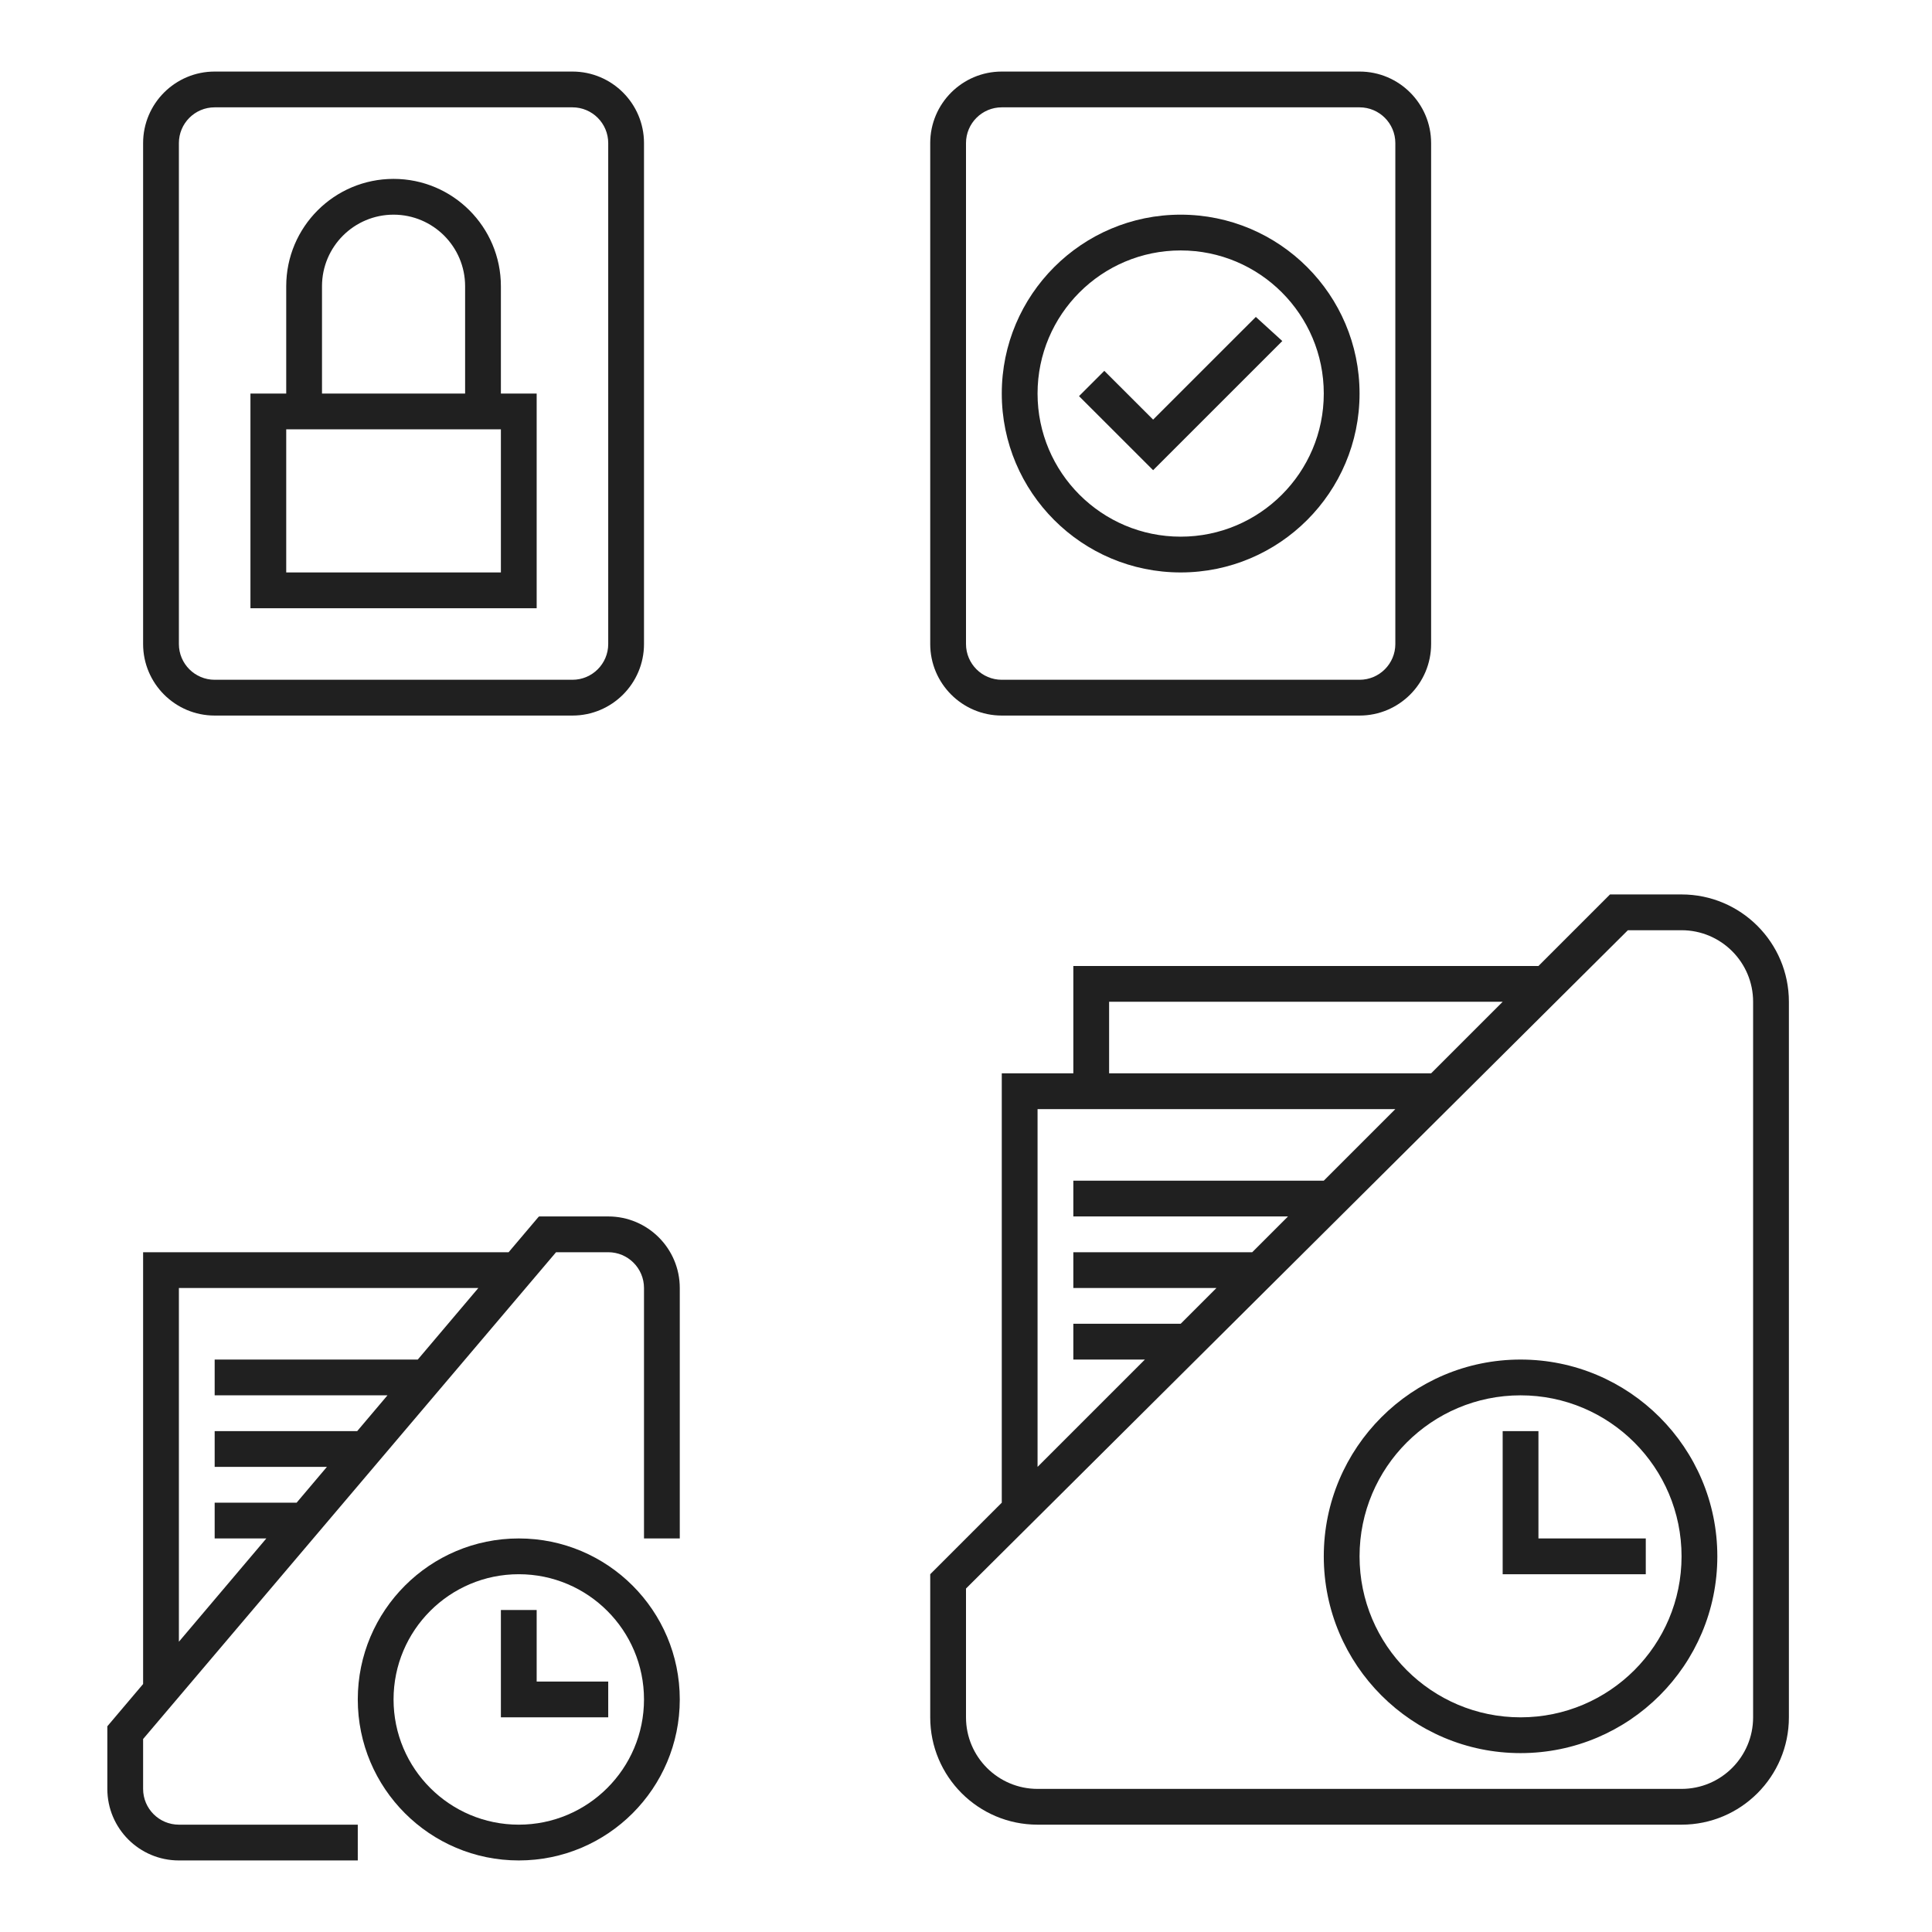 <?xml version="1.0" encoding="UTF-8" standalone="no"?>
<svg
   xmlns:dc="http://purl.org/dc/elements/1.1/"
   xmlns:cc="http://creativecommons.org/ns#"
   xmlns:rdf="http://www.w3.org/1999/02/22-rdf-syntax-ns#"
   xmlns:svg="http://www.w3.org/2000/svg"
   xmlns="http://www.w3.org/2000/svg"
   xmlns:sodipodi="http://sodipodi.sourceforge.net/DTD/sodipodi-0.dtd"
   xmlns:inkscape="http://www.inkscape.org/namespaces/inkscape"
   height="54"
   width="54"
   version="1.1"
   id="svg"
   viewBox="0 0 54 54"
   inkscape:version="0.92.4 (5da689c313, 2019-01-14)"
   sodipodi:docname="document.svg">
  <sodipodi:namedview
     pagecolor="#ffffff"
     bordercolor="#666666"
     borderopacity="1"
     objecttolerance="10"
     gridtolerance="10"
     guidetolerance="10"
     inkscape:pageopacity="0"
     inkscape:pageshadow="2"
     inkscape:window-width="1920"
     inkscape:window-height="1009"
     id="namedview20"
     showgrid="true"
     inkscape:zoom="16"
     inkscape:cx="53.711063"
     inkscape:cy="5.9791078"
     inkscape:window-x="0"
     inkscape:window-y="0"
     inkscape:window-maximized="1"
     inkscape:current-layer="svg"
     fit-margin-top="0"
     fit-margin-left="0"
     fit-margin-right="0"
     fit-margin-bottom="0">
    <inkscape:grid
       type="xygrid"
       id="grid826"
       originx="0"
       originy="0"
       visible="true" />
  </sodipodi:namedview>
  <defs
     id="defs81">
    <style
       type="text/css"
       id="current-color-scheme">
      .ColorScheme-Text {
        color:#31363b;
      }
      .ColorScheme-Background {
        color:#eff0f1;
      }
      .ColorScheme-Highlight {
        color:#3daee9;
      }
      .ColorScheme-ViewText {
        color:#31363b;
      }
      .ColorScheme-ViewBackground {
        color:#fcfcfc;
      }
      .ColorScheme-ViewHover {
        color:#93cee9;
      }
      .ColorScheme-ViewFocus{
        color:#3daee9;
      }
      .ColorScheme-ButtonText {
        color:#31363b;
      }
      .ColorScheme-ButtonBackground {
        color:#eff0f1;
      }
      .ColorScheme-ButtonHover {
        color:#93cee9;
      }
      .ColorScheme-ButtonFocus{
        color:#3daee9;
      }
      .ColorScheme-NegativeText {
        color:#da4453;
      }
  </style>
  </defs>
  <g
     style="clip-rule:evenodd;fill-rule:evenodd;stroke-linejoin:round;stroke-miterlimit:1.414"
     id="document-encrypt">
    <path
       inkscape:connector-curvature="0"
       style="fill:#202020;fill-opacity:1"
       id="path2-9"
       d="M 16,20 H 6 C 4.896,20 4,19.104 4,18 V 4 C 4,2.896 4.896,2 6,2 h 10 c 1.104,0 2,0.896 2,2 v 14 c 0,1.104 -0.896,2 -2,2 z M 16,3 H 6 C 5.448,3 5,3.448 5,4 v 14 c 0,0.552 0.448,1 1,1 h 10 c 0.552,0 1,-0.448 1,-1 V 4 C 17,3.448 16.552,3 16,3 Z M 15,17 H 7 V 11 H 8 V 8 c 0,-1.656 1.344,-3 3,-3 1.656,0 3,1.344 3,3 v 3 h 1 z M 14,12 H 8 v 4 h 6 z M 13,8 C 13,6.896 12.104,6 11,6 9.896,6 9,6.896 9,8 v 3 h 4 z"
       sodipodi:nodetypes="ssssssssssssssssssccccsssccccccccsssccs" />
    <rect
       y="0"
       x="0"
       height="22"
       width="22"
       id="rect817-6"
       style="fill:#ffffff;fill-opacity:0;stroke-width:1.002" />
  </g>
  <g
     style="clip-rule:evenodd;fill-rule:evenodd;stroke-linejoin:round;stroke-miterlimit:1.414"
     id="document-decrypt"
     transform="translate(22)">
    <path
       inkscape:connector-curvature="0"
       id="path2-0"
       d="m 16,2 c 1.104,0 2,0.896 2,2 v 14 c 0,1.104 -0.896,2 -2,2 H 6 C 4.896,20 4,19.104 4,18 V 4 C 4,2.896 4.896,2 6,2 Z m 0,1 H 6 C 5.448,3 5,3.448 5,4 v 14 c 0,0.552 0.448,1 1,1 h 10 c 0.552,0 1,-0.448 1,-1 V 4 C 17,3.448 16.552,3 16,3 Z"
       style="fill:#202020;fill-opacity:1" />
    <path
       inkscape:connector-curvature="0"
       id="path4-3"
       style="fill:#202020"
       d="m 11,6 c 2.76,0 5,2.24 5,5 0,2.76 -2.24,5 -5,5 C 8.24,16 6,13.76 6,11 6,8.24 8.24,6 11,6 Z m 0,1 c 2.208,0 4,1.792 4,4 0,2.208 -1.792,4 -4,4 C 8.792,15 7,13.208 7,11 7,8.792 8.792,7 11,7 Z m 2.101,1.858 0.74,0.674 -3.611,3.61 -2.071,-2.07 0.707,-0.707 1.364,1.363 z" />
    <rect
       y="0"
       x="0"
       height="22"
       width="22"
       id="rect822-1"
       style="fill:#ffffff;fill-opacity:0;stroke-width:0.913" />
  </g>
  <g
     style="clip-rule:evenodd;fill-rule:evenodd;stroke-linejoin:round;stroke-miterlimit:1.414"
     id="16-16-document-encrypt"
     transform="translate(-16)">
    <path
       inkscape:connector-curvature="0"
       style="fill:#202020"
       d="M 12,14 H 4 V 8 H 5 V 5 C 5,3.344 6.344,2 8,2 c 1.656,0 3,1.344 3,3 v 3 h 1 z M 11,9 H 5 v 4 h 6 z M 10,5 C 10,3.896 9.104,3 8,3 6.896,3 6,3.896 6,5 v 3 h 4 z"
       id="path2-9-1"
       sodipodi:nodetypes="ccccsssccccccccsssccs" />
    <rect
       y="0"
       x="0"
       height="16"
       width="16"
       id="rect819"
       style="fill:#ffffff;fill-opacity:0;stroke-width:1.063" />
  </g>
  <g
     style="clip-rule:evenodd;fill-rule:evenodd;stroke-linejoin:round;stroke-miterlimit:1.414"
     id="16-16-document-decrypt"
     transform="translate(-16,16)">
    <path
       inkscape:connector-curvature="0"
       style="fill:#202020"
       d="m 8,3 c 2.76,0 5,2.24 5,5 0,2.76 -2.24,5 -5,5 C 5.24,13 3,10.76 3,8 3,5.24 5.24,3 8,3 Z m 0,1 c 2.208,0 4,1.792 4,4 0,2.208 -1.792,4 -4,4 C 5.792,12 4,10.208 4,8 4,5.792 5.792,4 8,4 Z m 2.101,1.858 0.74,0.674 L 7.23,10.142 5.159,8.072 5.866,7.365 7.23,8.728 Z"
       id="path4-3-4" />
    <rect
       y="0"
       x="0"
       height="16"
       width="16"
       id="rect819-7"
       style="fill:#ffffff;fill-opacity:0;stroke-width:0.954" />
  </g>
  <g
     transform="translate(0,32)"
     id="g8125">
    <rect
       class="ColorScheme-Text"
       y="0"
       x="0"
       height="22"
       width="22"
       id="rect3802"
       style="color:#31363b;opacity:1;fill:none" />
  </g>
  <g
     style="clip-rule:evenodd;fill-rule:evenodd;stroke-linejoin:round;stroke-miterlimit:1.414"
     id="document-open-recent"
     transform="translate(22,22)">
    <path
       inkscape:connector-curvature="0"
       id="path2"
       style="fill:#202020;fill-opacity:1"
       d="m 21,5 2,-2 h 2 c 1.656,0 3,1.344 3,3 v 20 c 0,1.656 -1.344,3 -3,3 H 7 C 5.344,29 4,27.656 4,26 V 22 L 6,20 V 8 C 6,8 6.896,8 8,8 V 5 h 2 z M 25,4 H 23.5 L 5,22.4 V 26 c 0,1.104 0.896,2 2,2 h 18 c 1.104,0 2,-0.896 2,-2 V 6 C 27,4.896 26.104,4 25,4 Z M 20.5,16 C 23.536,16 26,18.464 26,21.5 26,24.536 23.536,27 20.5,27 17.464,27 15,24.536 15,21.5 15,18.464 17.464,16 20.5,16 Z m 0,1 C 22.984,17 25,19.016 25,21.5 25,23.984 22.984,26 20.5,26 18.016,26 16,23.984 16,21.5 16,19.016 18.016,17 20.5,17 Z m 3.5,5 h -4 v -4 h 1 v 3 h 3 z M 8,11 h 7 L 17,9 H 8 C 7.448,9 7,9 7,9 v 10 l 3,-3 H 8 v -1 h 3 l 1,-1 H 8 v -1 h 5 l 1,-1 H 8 Z M 20,6 H 10 9 v 2 h 9 z"
       sodipodi:nodetypes="ccsssssscccccccsccssssssssssssssssccccccccccsccccccccccccccccccc" />
    <rect
       y="0"
       x="0"
       height="32"
       width="32"
       id="rect817"
       style="fill:#ffffff;fill-opacity:0;stroke-width:0.997" />
  </g>
  <g
     style="clip-rule:evenodd;fill-rule:evenodd;stroke-linejoin:round;stroke-miterlimit:1.414"
     id="22-22-document-open-recent"
     transform="translate(0,32)">
    <g
       id="g826">
      <path
         inkscape:connector-curvature="0"
         d="M 10,20 H 5 C 3.896,20 3,19.104 3,18 V 16.25 L 4,15.069 V 3 H 14.216 L 15.063,2 15.07,2.015 V 2 H 17 c 1.104,0 2,0.896 2,2 v 7 H 18 V 4 C 18,3.448 17.552,3 17,3 H 15.542 L 4,16.606 V 18 c 0,0.552 0.448,1 1,1 h 5 z M 13.37,4 H 5 v 9.887 L 7.444,11 H 6 V 10 H 8.291 L 9.137,9 H 6 V 8 H 9.984 L 10.83,7 H 6 V 6 h 5.677 z"
         style="fill:#202020;fill-opacity:1"
         id="path4"
         sodipodi:nodetypes="csscccccccssccssccsscccccccccccccccccc" />
      <path
         inkscape:connector-curvature="0"
         d="M 14.5,11 C 16.984,11 19,13.016 19,15.5 19,17.984 16.984,20 14.5,20 12.016,20 10,17.984 10,15.5 10,13.016 12.016,11 14.5,11 Z m 0,1 C 16.432,12 18,13.568 18,15.5 18,17.432 16.432,19 14.5,19 12.568,19 11,17.432 11,15.5 11,13.568 12.568,12 14.5,12 Z m 0.5,3 h 2 v 1 h -3 v -3 h 1 z"
         style="fill:#202020;fill-opacity:1"
         id="path2-2" />
    </g>
    <rect
       y="0"
       x="0"
       height="22"
       width="22"
       id="rect822"
       style="fill:#ffffff;fill-opacity:0;stroke-width:0.996" />
  </g>
  <g
     id="document-edit"
     transform="translate(54,38)">
    <path
       id="rect839"
       d="M 3,1 V 2 H 5 V 6 H 4 v 1 h 1 v 4 H 3 v 1 H 8 V 11 H 6 V 7 H 7 V 6 H 6 V 2 H 8 V 1 Z M 1,14 v 1 h 14 v -1 z"
       style="opacity:1;fill:#202020;fill-opacity:1;stroke:none;stroke-width:1;stroke-miterlimit:4;stroke-dasharray:none;stroke-opacity:1"
       inkscape:connector-curvature="0"
       sodipodi:nodetypes="cccccccccccccccccccccccccc" />
    <rect
       y="0"
       x="0"
       height="16"
       width="16"
       id="rect880"
       style="opacity:1;fill:#aad400;fill-opacity:0;stroke:none;stroke-width:1;stroke-miterlimit:4;stroke-dasharray:none;stroke-opacity:1" />
  </g>
</svg>
